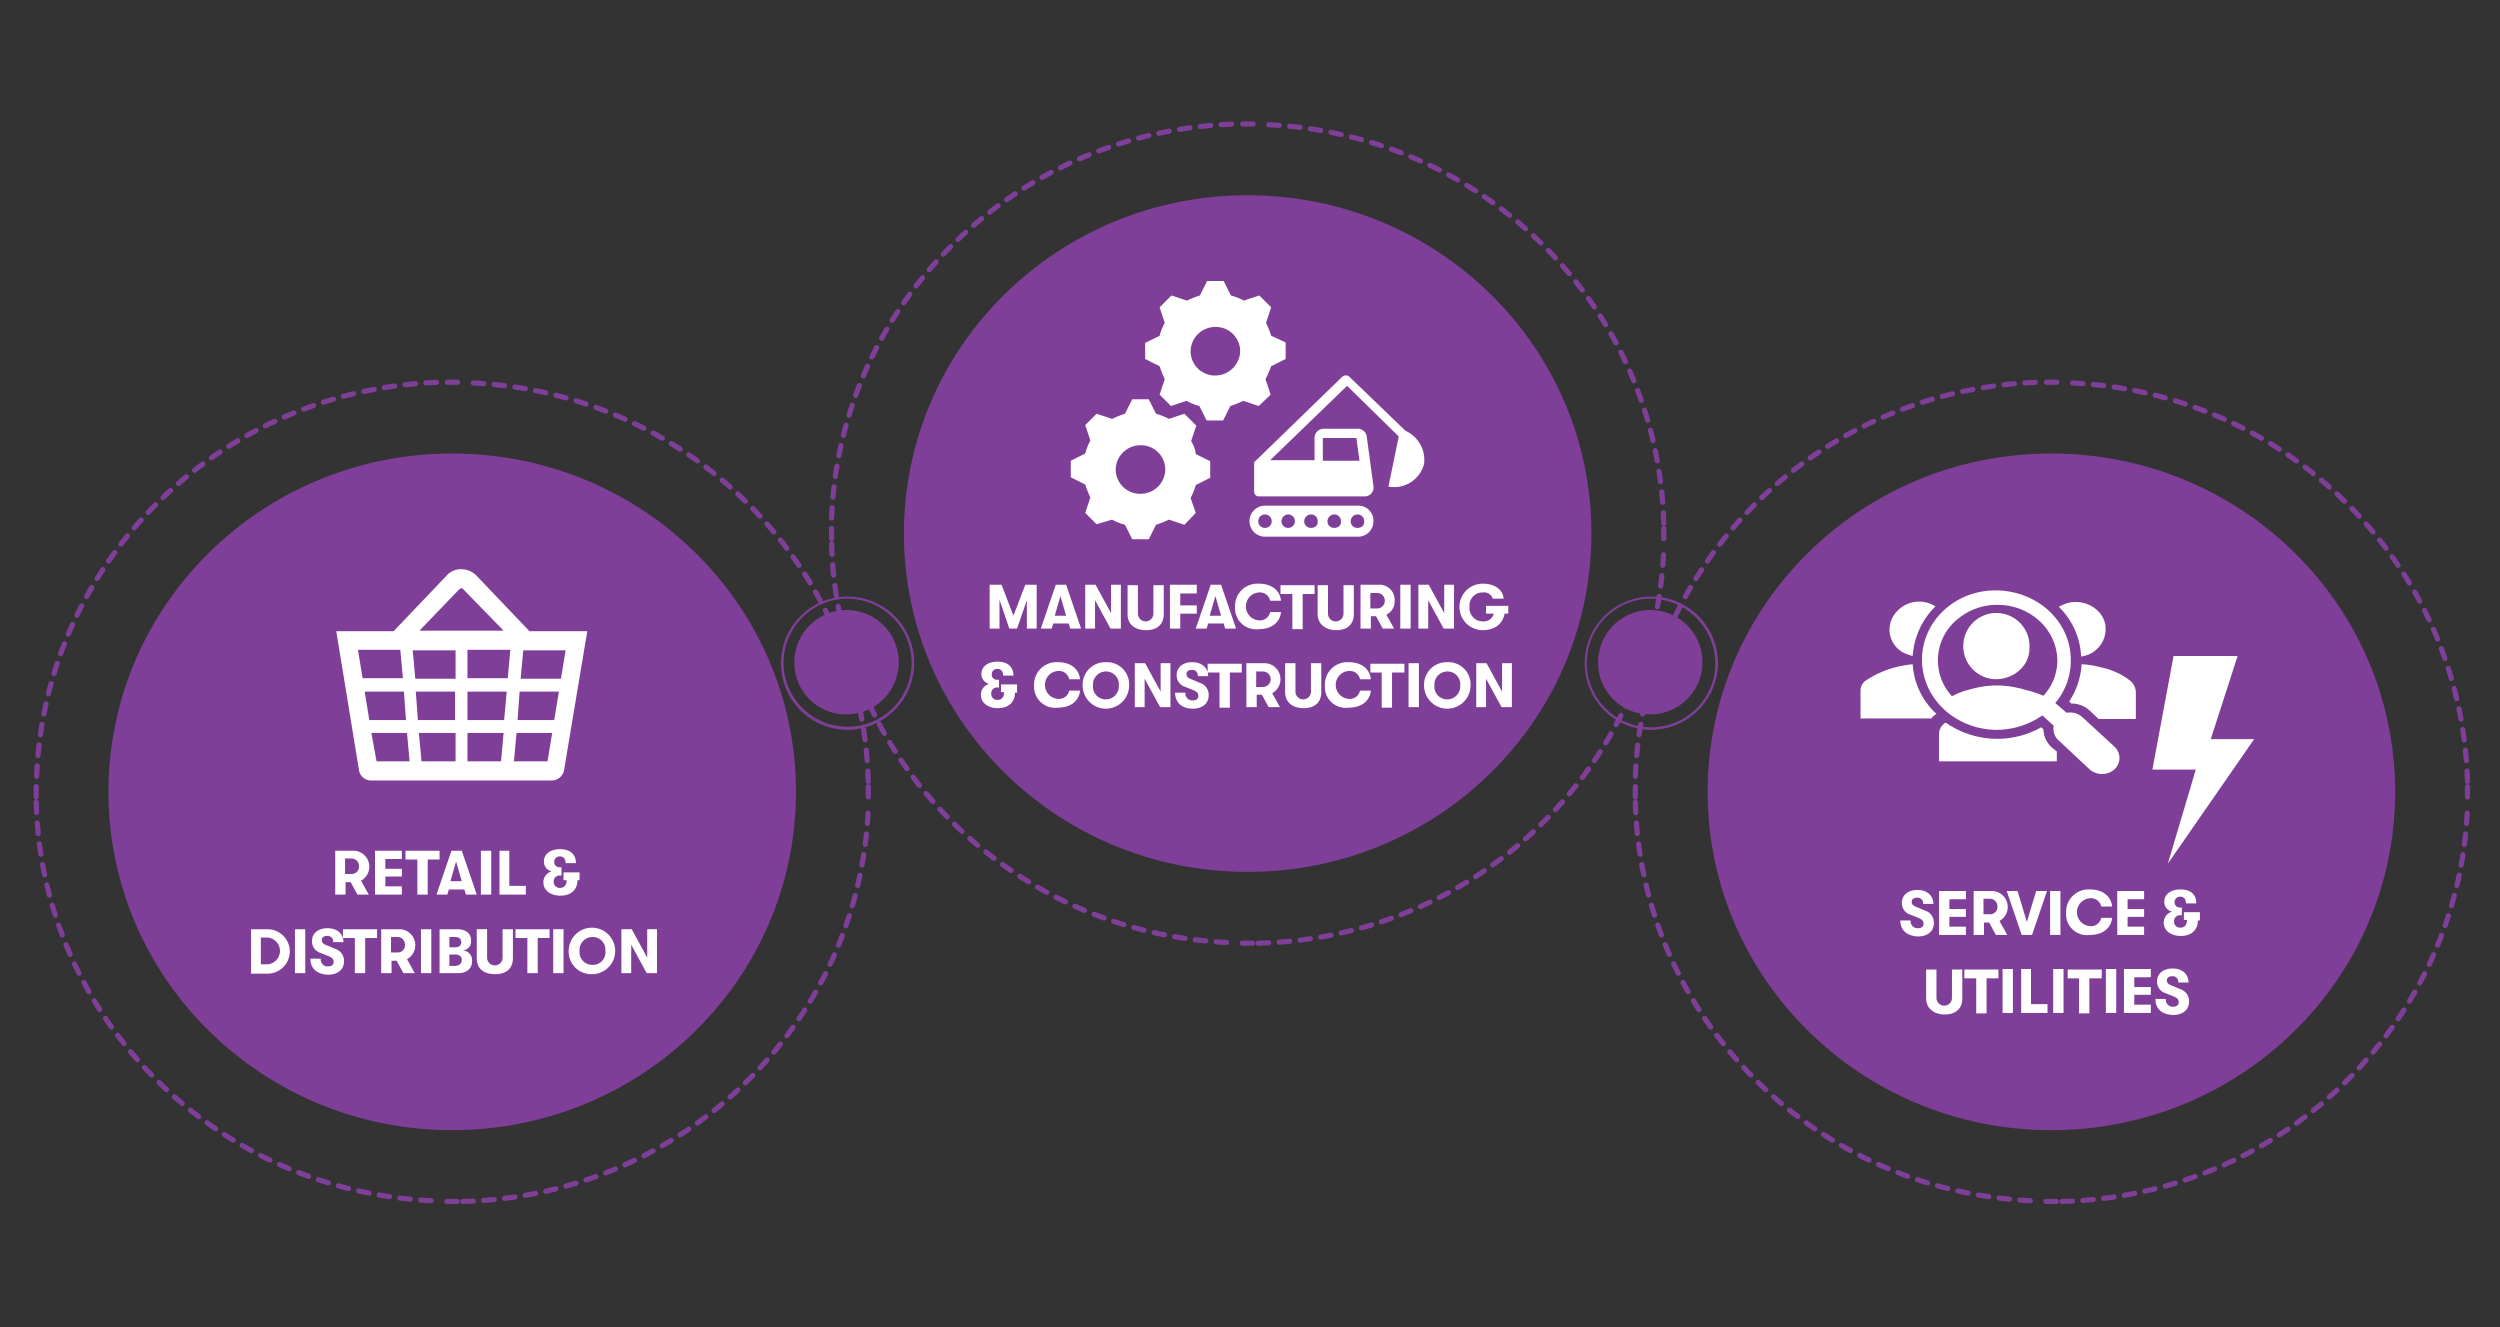 <svg xmlns="http://www.w3.org/2000/svg" xmlns:xlink="http://www.w3.org/1999/xlink" width="484" height="257" viewBox="0 0 484 257">
  <rect x="0" y="0" width="484" height="257" fill="#333333" stroke="none"/>
  <defs>
    <clipPath id="clip-purple_illustration">
      <rect width="484" height="257"/>
    </clipPath>
  </defs>
  <g id="purple_illustration" clip-path="url(#clip-purple_illustration)">
    <g id="dxc_icons" transform="translate(-5.5 83.5)">
      <g id="dot_1_" transform="translate(5 -38)">
        <path id="Path_737" data-name="Path 737" d="M154.3,82.9a10.1,10.1,0,1,1,10.1,9.9,9.967,9.967,0,0,1-10.1-9.9" fill="#7f3f98"/>
        <path id="dot-ring_1_" d="M164.4,70.4A12.4,12.4,0,1,0,177,82.8a12.506,12.506,0,0,0-12.6-12.4m0,25.4a12.9,12.9,0,1,1,13.1-12.9,13.039,13.039,0,0,1-13.1,12.9" fill="#7f3f98"/>
      </g>
      <g id="dot" transform="translate(-6 -38)">
        <path id="Path_738" data-name="Path 738" d="M320.9,82.9A10.1,10.1,0,1,1,331,92.8a9.967,9.967,0,0,1-10.1-9.9" fill="#7f3f98"/>
        <path id="dot-ring" d="M331,70.4a12.451,12.451,0,1,0,12.6,12.5A12.656,12.656,0,0,0,331,70.4m0,25.4a12.9,12.9,0,1,1,13.1-12.9A13.039,13.039,0,0,1,331,95.8" fill="#7f3f98"/>
      </g>
      <g id="service" transform="translate(-11 -10)">
        <path id="Path_739" data-name="Path 739" d="M347.1,79.8c0-36.2,29.8-65.5,66.5-65.5,36.8,0,66.6,29.3,66.6,65.5s-29.8,65.5-66.6,65.5c-36.7,0-66.5-29.3-66.5-65.5" fill="#7f3f98"/>
        <path id="Path_740" data-name="Path 740" d="M333.1,76.8C334.7,35.1,369,1.6,411.6.5m82.6,77.3C493.1,35.9,459.1,2.1,416.7.6m-1,158.5c42.5-1,76.9-34.5,78.5-76.2M333.1,81.8c1.1,41.9,35.1,75.7,77.5,77.2M333.1,79.8v1m79.5,78.3h2m79.6-78.3v-2M414.7.5h-2M333.1,78.8v1" fill="none" stroke="#7f3f98" stroke-linecap="round" stroke-miterlimit="10" stroke-width="1" stroke-dasharray="2.025 2.025"/>
        <path id="Path_741" data-name="Path 741" d="M384.4,104.7h2a1.342,1.342,0,0,0,1.4,1.5c.7,0,1.1-.3,1.1-.9,0-.5-.3-.8-1-1.1l-1.5-.6a2.339,2.339,0,0,1-1.7-2.3c0-1.5,1.2-2.5,3-2.5,1.9,0,3.1,1.1,3.1,2.7h-2a1.061,1.061,0,0,0-1.2-1.2c-.6,0-1,.3-1,.8s.3.8,1.2,1.1l1.4.6a2.418,2.418,0,0,1,1.7,2.4c0,1.6-1.2,2.6-3.1,2.6C385.7,107.7,384.4,106.6,384.4,104.7Zm7.5-5.7h5.2v1.6h-3.2v1.9h3.2V104h-3.2v1.9h3.2v1.6h-5.2Zm11.7,5.8,1.5,2.7h-2.2l-1.3-2.4h-1v2.4h-2V99h3.6a3.093,3.093,0,0,1,1.4,5.8Zm-3.1-1.3h1.3a1.394,1.394,0,0,0,1.4-1.5,1.453,1.453,0,0,0-1.4-1.5h-1.3ZM405,99h2.1l1.8,6,1.8-6h2.1l-2.9,8.5h-2Zm8.4,0h2v8.5h-2Zm3.1,4.2a4.331,4.331,0,0,1,4.6-4.5c2.5,0,4.1,1.3,4.3,3.3h-2.1a2.023,2.023,0,0,0-2.2-1.6,2.708,2.708,0,0,0,0,5.4,2.023,2.023,0,0,0,2.2-1.6h2.1c-.2,2-1.8,3.3-4.3,3.3A4.037,4.037,0,0,1,416.5,103.2Zm9.9-4.2h5.2v1.6h-3.2v1.9h3.2V104h-3.2v1.9h3.2v1.6h-5.2Zm16.1,5.7H442c0,1.9-1.3,3-3.3,3-1.9,0-3.3-1-3.3-2.6A2.181,2.181,0,0,1,437,103a1.947,1.947,0,0,1-1.5-1.9c0-1.5,1.3-2.4,3.1-2.4,2.2,0,3.1,1.1,3.1,2.7h-2c0-.7-.3-1.3-1.1-1.3a1.028,1.028,0,0,0-1.1,1,1,1,0,0,0,1.1,1.1h.3v1.5h-.2a1.135,1.135,0,0,0-1.3,1.2,1.153,1.153,0,0,0,1.2,1.2c.7,0,1.3-.4,1.3-1.5h-.6v-1.5h3.1v1.6Zm-53.1,15.1v-5.6h2v5.5a1.5,1.5,0,1,0,3,0v-5.5h2v5.6c0,2-1.3,3.1-3.4,3.1S389.4,121.7,389.4,119.8Zm9.7-3.9h-2.3v-1.7h6.6v1.7h-2.3v6.8h-2v-6.8Zm5.1-1.8h2v8.5h-2Zm3.5,0h2v6.8h3.2v1.7h-5.1v-8.5Zm6.3,0h2v8.5h-2Zm5.1,1.8h-2.3v-1.7h6.6v1.7H421v6.8h-2v-6.8Zm5.1-1.8h2v8.5h-2Zm3.5,0h5.2v1.6h-3.2v1.9h3.2v1.5h-3.2V121h3.2v1.6h-5.2Zm6.1,5.8h2a1.342,1.342,0,0,0,1.4,1.5c.7,0,1.1-.3,1.1-.9,0-.5-.3-.8-1-1.1l-1.5-.6a2.339,2.339,0,0,1-1.7-2.3c0-1.5,1.2-2.5,3-2.5,1.9,0,3.1,1.1,3.1,2.7h-2a1.061,1.061,0,0,0-1.2-1.2c-.6,0-1,.3-1,.8s.3.8,1.2,1.1l1.4.6a2.418,2.418,0,0,1,1.7,2.4c0,1.6-1.2,2.6-3.1,2.6C435,122.9,433.8,121.8,433.8,119.9Z" fill="#fff"/>
        <path id="Path_742" data-name="Path 742" d="M414.7,72v1.9H391.9V68.6a2.609,2.609,0,0,1,1.1-2.1l.2-.1a17.414,17.414,0,0,0,18.5.9l.4.4a5.049,5.049,0,0,0,1.5,3.4Zm4.7-18.4a5.386,5.386,0,0,0,4.7-6.1c-.5-2.9-3.5-4.8-6.6-4.4a6.3,6.3,0,0,0-2.4.9,14.213,14.213,0,0,1,4.3,9.6m9.4,4.6a13.59,13.59,0,0,0-5.6-2.5,15.869,15.869,0,0,0-3.7-.6,14.7,14.7,0,0,1-2.4,7.2l.4.4a5.239,5.239,0,0,1,3.6,1.4l1.7,1.6H430V60.4a3.048,3.048,0,0,0-1.2-2.2M403.2,43.6a11.786,11.786,0,0,0-7.5,2.6,10.251,10.251,0,0,0-1.3,15.1,14.039,14.039,0,0,1,3.4-1.3,18.9,18.9,0,0,1,5.3-.8,19.461,19.461,0,0,1,5.3.8,22.852,22.852,0,0,1,3.7,1.2,10.012,10.012,0,0,0,2.7-6.9c-.1-5.9-5.2-10.7-11.6-10.7m22.5,27.3.2.2a2.971,2.971,0,0,1-.1,4.4,3.652,3.652,0,0,1-4.8-.1l-6-5.6a3.034,3.034,0,0,1-.9-2.8l-2.2-2a15.651,15.651,0,0,1-8.9,2.8c-8-.1-14.4-6.1-14.4-13.6,0-7.4,6.4-13.5,14.4-13.4s14.5,6.1,14.4,13.6a12.582,12.582,0,0,1-3,8.2l2.2,1.9a3.57,3.57,0,0,1,3,.8l6.1,5.6M409.4,52a6.413,6.413,0,1,0-6.4,6c3.6-.1,6.4-2.7,6.4-6m-22.6,3.1a20.209,20.209,0,0,0-3.4.6,18.832,18.832,0,0,0-5.6,2.5,2.366,2.366,0,0,0-1.1,2.1v5.3h13.7a4.3,4.3,0,0,1,1-.9,14.121,14.121,0,0,1-4.6-9.6m0-1.6a14.793,14.793,0,0,1,4.4-9.6,5.843,5.843,0,0,0-7.9,1.5,5.039,5.039,0,0,0,1.6,7.4,10.663,10.663,0,0,0,1.9.7m66.1,16.1h-8.4l5.2-16.1H437.3l-4.1,22h8.4l-5.4,18.2Z" fill="#fff"/>
      </g>
      <g id="manufact" transform="translate(0 -60)">
        <path id="Path_743" data-name="Path 743" d="M180.5,79.8c0-36.2,29.8-65.5,66.5-65.5,36.8,0,66.6,29.3,66.6,65.5s-29.8,65.5-66.6,65.5c-36.7,0-66.5-29.3-66.5-65.5" fill="#7f3f98"/>
        <path id="icon-ring" d="M166.5,76.8C168.1,35,202.5,1.6,245,.5m82.6,77.3C326.5,35.9,292.5,2.1,250.1.6m-1,158.5c42.5-1,76.9-34.5,78.5-76.2M166.5,81.8c1.1,41.9,35.1,75.7,77.5,77.2M166.5,79.8v1M246,159.1h2m79.6-78.3v-2M248.1.5h-2M166.5,78.8v1" fill="none" stroke="#7f3f98" stroke-linecap="round" stroke-miterlimit="10" stroke-width="1" stroke-dasharray="2.025 2.025"/>
        <path id="Path_744" data-name="Path 744" d="M197.1,89.7h2.3l2.3,6,2.3-6h2.2v8.5h-1.9V92.7l-1.9,5.5h-1.5L199,92.6v5.6h-1.9V89.7Zm15.3,7.5h-3l-.3,1H207l2.9-8.5h2l2.9,8.5h-2.1Zm-.5-1.5-1.1-3.8-1.1,3.8Zm3.7-6h2l3,5.5V89.7h1.9v8.5h-2l-3-5.5v5.5h-1.9Zm8.2,5.7V89.8h2v5.5a1.5,1.5,0,0,0,3,0V89.8h2v5.6c0,2-1.3,3.1-3.4,3.1C225.1,98.5,223.8,97.3,223.8,95.4Zm8.2-5.7h5.2v1.7H234v2.3h3.2v1.6H234v2.9h-2Zm10.4,7.5h-3l-.3,1H237l2.9-8.5h2l2.9,8.5h-2.1Zm-.5-1.5-1.1-3.8-1.1,3.8Zm2.7-1.7a4.331,4.331,0,0,1,4.6-4.5c2.5,0,4.1,1.3,4.3,3.3h-2.1a2.023,2.023,0,0,0-2.2-1.6,2.708,2.708,0,0,0,0,5.4,2.023,2.023,0,0,0,2.2-1.6h2.1c-.2,2-1.8,3.3-4.3,3.3A4.081,4.081,0,0,1,244.6,94Zm11.1-2.5h-2.3V89.8H260v1.7h-2.3v6.8h-2V91.5Zm4.9,3.9V89.8h2v5.5a1.5,1.5,0,0,0,3,0V89.8h2v5.6c0,2-1.3,3.1-3.4,3.1S260.6,97.3,260.6,95.4Zm13.3.1,1.5,2.7h-2.2l-1.3-2.4h-1v2.4h-2V89.7h3.6a2.914,2.914,0,0,1,3,3.1A2.823,2.823,0,0,1,273.9,95.5Zm-3.1-1.2h1.3a1.5,1.5,0,0,0,0-3h-1.3Zm5.8-4.6h2v8.5h-2Zm3.5,0h2l3,5.5V89.7H287v8.5h-2l-3-5.5v5.5h-1.9Zm17.5,5.6h-.8c-.4,2-1.9,3.2-4.3,3.2a4.5,4.5,0,1,1,.1-9c2.3,0,3.9,1.2,4,2.9h-2.1a1.751,1.751,0,0,0-1.9-1.2A2.522,2.522,0,0,0,290,94a2.557,2.557,0,0,0,2.5,2.8,2.019,2.019,0,0,0,2.2-1.5h-1.5V93.8h4.3v1.5Zm-95,15.3H202c0,1.9-1.3,3-3.3,3-1.9,0-3.3-1-3.3-2.6a2.181,2.181,0,0,1,1.6-2.1,1.947,1.947,0,0,1-1.5-1.9c0-1.5,1.3-2.4,3.1-2.4,2.1,0,3.1,1.1,3.1,2.7h-2c0-.7-.3-1.3-1.1-1.3a1.028,1.028,0,0,0-1.1,1,1,1,0,0,0,1.1,1.1h.3v1.5h-.2a1.135,1.135,0,0,0-1.3,1.2,1.153,1.153,0,0,0,1.2,1.2c.7,0,1.3-.4,1.3-1.5h-.6V109h3.1v1.6Zm3.1-1.4a4.331,4.331,0,0,1,4.6-4.5c2.5,0,4.1,1.3,4.3,3.3h-2.1a2.023,2.023,0,0,0-2.2-1.6,2.708,2.708,0,0,0,0,5.4,2.023,2.023,0,0,0,2.2-1.6h2.1c-.2,2-1.8,3.3-4.3,3.3A4.081,4.081,0,0,1,205.7,109.2Zm9.4,0a4.358,4.358,0,0,1,4.5-4.5,4.3,4.3,0,0,1,4.5,4.5,4.5,4.5,0,1,1-9,0Zm7,0a2.469,2.469,0,0,0-2.5-2.7,2.522,2.522,0,0,0-2.5,2.7,2.469,2.469,0,0,0,2.5,2.7A2.522,2.522,0,0,0,222.1,109.2Zm3.1-4.3h2l3,5.5v-5.5h1.9v8.5h-2l-3-5.5v5.5h-1.9Zm7.8,5.7h2a1.342,1.342,0,0,0,1.4,1.5c.7,0,1.1-.3,1.1-.9,0-.5-.3-.8-1-1.1l-1.5-.6a2.339,2.339,0,0,1-1.7-2.3c0-1.5,1.2-2.5,3-2.5,1.9,0,3.1,1.1,3.1,2.7h-2a1.061,1.061,0,0,0-1.2-1.2c-.6,0-1,.3-1,.8s.3.8,1.2,1.1l1.4.6a2.418,2.418,0,0,1,1.7,2.4c0,1.6-1.2,2.6-3.1,2.6C234.3,113.7,233,112.5,233,110.6Zm8.6-3.9h-2.3V105h6.6v1.7h-2.3v6.8h-2Zm10.2,4,1.5,2.7h-2.2l-1.3-2.4h-1v2.4h-2v-8.5h3.6a3.093,3.093,0,0,1,1.4,5.8Zm-3.1-1.2H250a1.5,1.5,0,0,0,0-3h-1.3Zm5.6,1v-5.6h2v5.5a1.5,1.5,0,0,0,3,0v-5.5h2v5.6c0,2-1.3,3.1-3.4,3.1S254.3,112.5,254.3,110.5Zm7.7-1.3a4.331,4.331,0,0,1,4.6-4.5c2.5,0,4.1,1.3,4.3,3.3h-2.1a2.023,2.023,0,0,0-2.2-1.6,2.708,2.708,0,0,0,0,5.4,2.023,2.023,0,0,0,2.2-1.6h2.1c-.2,2-1.8,3.3-4.3,3.3A4.037,4.037,0,0,1,262,109.2Zm11.1-2.5h-2.3V105h6.6v1.7H275v6.8h-2v-6.8Zm5.1-1.8h2v8.5h-2Zm3,4.3a4.358,4.358,0,0,1,4.5-4.5,4.3,4.3,0,0,1,4.5,4.5,4.5,4.5,0,0,1-9,0Zm7,0a2.469,2.469,0,0,0-2.5-2.7,2.522,2.522,0,0,0-2.5,2.7,2.469,2.469,0,0,0,2.5,2.7A2.522,2.522,0,0,0,288.2,109.2Zm3.1-4.3h2l3,5.5v-5.5h1.9v8.5h-2l-3-5.5v5.5h-1.9Z" fill="#fff"/>
        <path id="Path_745" data-name="Path 745" d="M251.6,41.5a18.613,18.613,0,0,0-1-2.5l1-3-2.3-2.3-3,1a10.887,10.887,0,0,0-2.5-1l-1.4-2.8h-3.2l-1.4,2.8a18.612,18.612,0,0,0-2.5,1l-3-1L230,36l1,3a10.887,10.887,0,0,0-1,2.5l-2.8,1.4V46l2.8,1.4a18.613,18.613,0,0,0,1,2.5l-1,3,2.2,2.2,3-1a10.887,10.887,0,0,0,2.5,1l1.4,2.8h3.2l1.4-2.8a18.612,18.612,0,0,0,2.5-1l3,1,2.3-2.2-1-3a18.888,18.888,0,0,0,1.1-2.5l2.8-1.4V42.8Zm-10.8,7.7a4.717,4.717,0,0,1-4.8-4.7,4.781,4.781,0,0,1,4.8-4.7,4.717,4.717,0,0,1,4.8,4.7,4.848,4.848,0,0,1-4.8,4.7m-4.7,12.7,1-3-2.3-2.3-3,1a13.043,13.043,0,0,0-2.5-1l-1.4-2.8h-3.2l-1.4,2.8a18.612,18.612,0,0,0-2.5,1l-3-1-2.2,2.2,1,3a10.887,10.887,0,0,0-1,2.5l-2.8,1.4v3.2l2.8,1.4a18.613,18.613,0,0,0,1,2.5l-1,3,2.2,2.2,3-.9a10.887,10.887,0,0,0,2.5,1l1.4,2.8h3.2l1.4-2.8a18.612,18.612,0,0,0,2.5-1l3,1,2.2-2.3-1-2.9a10.887,10.887,0,0,0,1-2.5l2.8-1.4V65.8L237,64.4a5.813,5.813,0,0,0-.9-2.5m-9.8,10.2a4.717,4.717,0,0,1-4.8-4.7,4.781,4.781,0,0,1,4.8-4.7,4.717,4.717,0,0,1,4.8,4.7,4.781,4.781,0,0,1-4.8,4.7m42,2.3H250.4a3,3,0,1,0,0,6h17.9a2.971,2.971,0,0,0,3.1-3,2.915,2.915,0,0,0-3.1-3m-17.9,4.3a1.261,1.261,0,0,1-1.3-1.3,1.3,1.3,0,1,1,2.6,0,1.26,1.26,0,0,1-1.3,1.3m4.5,0a1.261,1.261,0,0,1-1.3-1.3,1.324,1.324,0,0,1,1.3-1.3,1.3,1.3,0,0,1,0,2.6m4.4,0a1.26,1.26,0,0,1-1.3-1.3,1.324,1.324,0,0,1,1.3-1.3,1.26,1.26,0,0,1,1.3,1.3c.1.8-.5,1.3-1.3,1.3m4.5,0a1.26,1.26,0,0,1-1.3-1.3,1.324,1.324,0,0,1,1.3-1.3,1.26,1.26,0,0,1,1.3,1.3c.1.8-.5,1.3-1.3,1.3m4.5,0a1.26,1.26,0,0,1-1.3-1.3,1.324,1.324,0,0,1,1.3-1.3,1.26,1.26,0,0,1,1.3,1.3c.1.8-.5,1.3-1.3,1.3m9.3-18.8L266.7,49.4a1.051,1.051,0,0,0-1.3,0l-17,16.5-.1.1h0v5.7a.9.9,0,0,0,.9.9h20.7a1.733,1.733,0,0,0,1.5-2L270.1,61a1.746,1.746,0,0,0-1.8-1.5h-6.5a1.774,1.774,0,0,0-1.8,1.7v4.4h-8.6l14.9-14.4,10,9.8-2,9.7a5.971,5.971,0,0,0,6.9-4.4,6.178,6.178,0,0,0-3.6-6.4m-16,1.4h6.5l.6,4.4h-7.1Z" fill="#fff"/>
      </g>
      <g id="retail" transform="translate(12 -10)">
        <path id="Path_746" data-name="Path 746" d="M14.5,79.8c0-36.2,29.8-65.5,66.5-65.5,36.8,0,66.6,29.3,66.6,65.5S117.8,145.3,81,145.3c-36.7,0-66.5-29.3-66.5-65.5" fill="#7f3f98"/>
        <path id="icon-ring_1_" d="M.6,76.8C2.2,35,36.5,1.6,79,.5m82.6,77.3C160.5,35.9,126.5,2.1,84.1.6m-1,158.5c42.5-1,76.9-34.5,78.5-76.2M.5,81.8C1.6,123.7,35.6,157.5,78,159M.5,79.8v1M80,159.1h2m79.6-78.3v-2M82.1.5h-2M.5,78.8v1" fill="none" stroke="#7f3f98" stroke-linecap="round" stroke-miterlimit="10" stroke-width="1" stroke-dasharray="2.025 2.025"/>
        <path id="Path_747" data-name="Path 747" d="M63.4,97l1.5,2.7H62.7l-1.3-2.4h-1v2.4h-2V91.2H62A3.093,3.093,0,0,1,63.4,97Zm-3.1-1.3h1.3A1.394,1.394,0,0,0,63,94.2a1.453,1.453,0,0,0-1.4-1.5H60.3Zm5.8-4.5h5.2v1.6H68.1v1.9h3.2v1.5H68.1v1.9h3.2v1.6H66.1Zm8.2,1.7H72V91.2h6.6v1.7H76.3v6.8h-2V92.9Zm9.1,5.8h-3l-.3,1H78l2.9-8.5h2l2.9,8.5H83.7Zm-.5-1.6-1.1-3.8-1.1,3.8Zm3.7-5.9h2v8.5h-2Zm3.5,0h2V98h3.2v1.7H90.2V91.2Zm15.7,5.7h-.5c0,1.9-1.3,3-3.3,3-1.9,0-3.3-1-3.3-2.6a2.181,2.181,0,0,1,1.6-2.1,1.947,1.947,0,0,1-1.5-1.9c0-1.5,1.3-2.4,3.1-2.4,2.1,0,3.1,1.1,3.1,2.7h-2c0-.7-.3-1.3-1.1-1.3a1.028,1.028,0,0,0-1.1,1,1,1,0,0,0,1.1,1.1h.3V96H102a1.135,1.135,0,0,0-1.3,1.2,1.153,1.153,0,0,0,1.2,1.2c.7,0,1.3-.4,1.3-1.5h-.6V95.4h3.1v1.5Zm-63.7,9.5h3.2a4.3,4.3,0,0,1,0,8.6H42.1Zm3,6.8a2.6,2.6,0,0,0,0-5.2H44v5.2Zm5.5-6.8h2v8.5h-2Zm3,5.7h2a1.342,1.342,0,0,0,1.4,1.5c.7,0,1.1-.3,1.1-.9,0-.5-.3-.8-1-1.1l-1.5-.6a2.339,2.339,0,0,1-1.7-2.3c0-1.5,1.2-2.5,3-2.5,1.9,0,3.1,1.1,3.1,2.7H58a1.061,1.061,0,0,0-1.2-1.2c-.6,0-1,.3-1,.8s.3.8,1.2,1.1l1.4.6a2.418,2.418,0,0,1,1.7,2.4c0,1.6-1.2,2.6-3.1,2.6C54.8,115.1,53.6,114,53.6,112.1Zm8.6-4H59.9v-1.7h6.6v1.7H64.2v6.8h-2v-6.8Zm10.1,4.1,1.5,2.7H71.6l-1.3-2.4h-1v2.4h-2v-8.5h3.6a3.093,3.093,0,0,1,1.4,5.8Zm-3.1-1.3h1.3a1.394,1.394,0,0,0,1.4-1.5,1.453,1.453,0,0,0-1.4-1.5H69.2Zm5.8-4.5h2v8.5H75Zm9.9,6.1c0,1.5-1,2.4-2.7,2.4H78.6v-8.5H82c1.7,0,2.7.8,2.7,2.2a1.722,1.722,0,0,1-1.6,1.9A1.907,1.907,0,0,1,84.9,112.5Zm-4.4-4.7v2.1h1.1c.8,0,1.2-.4,1.2-1s-.4-1-1.2-1H80.5Zm2.4,4.5c0-.6-.5-1-1.2-1H80.5v2.2h1.2Q82.9,113.35,82.9,112.3Zm2.9-.3v-5.6h2v5.5a1.5,1.5,0,0,0,3,0v-5.5h2V112c0,2-1.3,3.1-3.4,3.1C87.1,115.1,85.8,114,85.8,112Zm9.8-3.9H93.3v-1.7h6.6v1.7H97.6v6.8h-2v-6.8Zm5-1.7h2v8.5h-2Zm3,4.2a4.5,4.5,0,1,1,4.5,4.5A4.358,4.358,0,0,1,103.6,110.6Zm7.1,0a2.469,2.469,0,0,0-2.5-2.7,2.522,2.522,0,0,0-2.5,2.7,2.469,2.469,0,0,0,2.5,2.7A2.42,2.42,0,0,0,110.7,110.6Zm3.1-4.2h2l3,5.5v-5.5h1.9v8.5h-2l-3-5.5v5.5h-1.9Z" fill="#fff"/>
        <path id="Path_748" data-name="Path 748" d="M96,48.7h0L85.8,38a4.157,4.157,0,0,0-3-1.3A3.742,3.742,0,0,0,79.9,38L69.8,48.6l-.1.1H58.6L63,75.6a2.349,2.349,0,0,0,2.3,2h35.1a2.446,2.446,0,0,0,2.3-2l4.5-26.9H96Zm6.1,9.2H94.3l.5-5.5H103ZM74,60.4h7.6v5.5H74.4Zm-1.9,5.5H65l-.9-5.5h7.6ZM84,52.3h8.3l-.5,5.5H84Zm-2.3,5.6H73.9l-.5-5.5h8.3Zm0,10.5v5.5H75.1l-.5-5.5Zm2.3,0h7l-.5,5.5H84Zm0-2.5V60.4h7.6l-.5,5.5Zm10.1-5.5h7.6l-.9,5.5H93.7ZM82.4,40.6a.619.619,0,0,1,.4-.2.4.4,0,0,1,.4.2l7.8,8H74.7ZM71,52.3l.5,5.5H63.7l-.9-5.5ZM65.4,68.4h6.9l.5,5.5H66.4ZM93,73.9l.5-5.5h6.9l-.9,5.5Z" fill="#fff"/>
      </g>
    </g>
  </g>
</svg>
